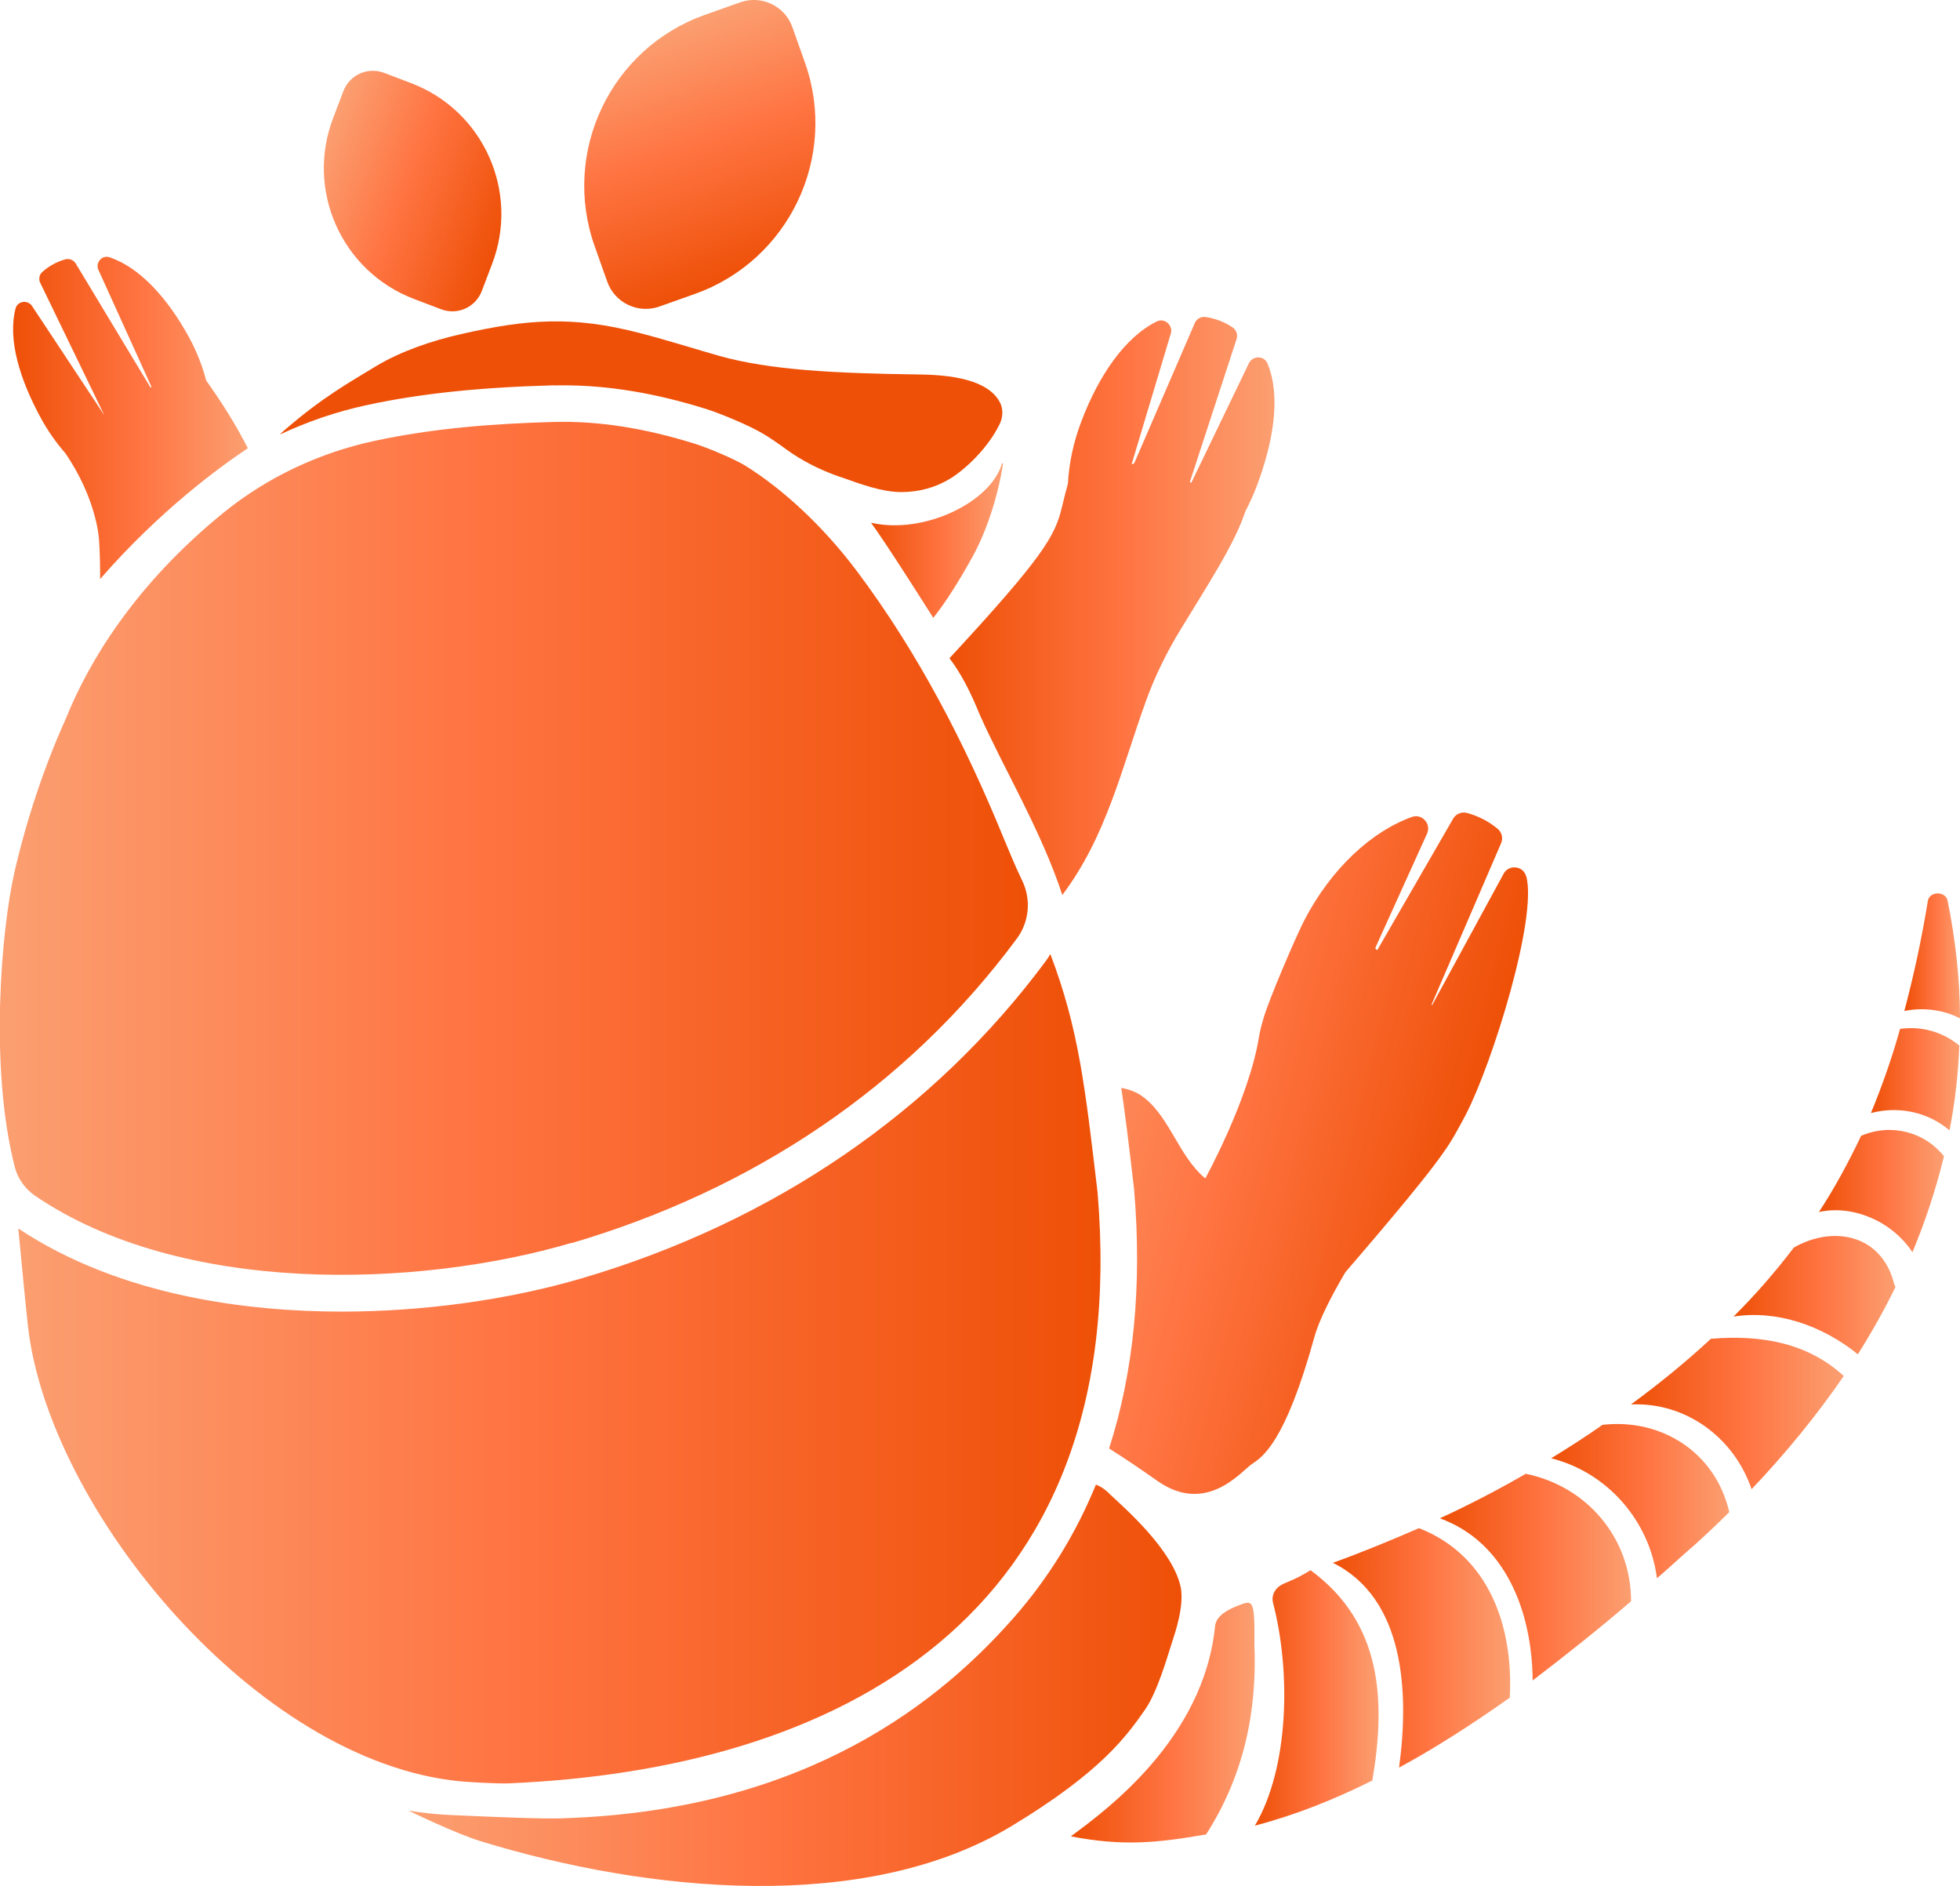 <?xml version="1.0" encoding="UTF-8"?>
<svg id="Layer_2" data-name="Layer 2" xmlns="http://www.w3.org/2000/svg" xmlns:xlink="http://www.w3.org/1999/xlink" viewBox="0 0 214.15 205.99">
  <defs>
    <style>
      .cls-1 {
        fill: none;
      }

      .cls-2 {
        fill: url(#linear-gradient);
      }

      .cls-3 {
        fill: #ee5007;
      }

      .cls-4 {
        fill: url(#New_Gradient_Swatch_2);
      }

      .cls-5 {
        fill: url(#New_Gradient_Swatch_1);
      }

      .cls-6 {
        fill: url(#linear-gradient-8);
      }

      .cls-7 {
        fill: url(#linear-gradient-9);
      }

      .cls-8 {
        fill: url(#linear-gradient-3);
      }

      .cls-9 {
        fill: url(#linear-gradient-4);
      }

      .cls-10 {
        fill: url(#linear-gradient-2);
      }

      .cls-11 {
        fill: url(#linear-gradient-6);
      }

      .cls-12 {
        fill: url(#linear-gradient-7);
      }

      .cls-13 {
        fill: url(#linear-gradient-5);
      }

      .cls-14 {
        fill: url(#linear-gradient-14);
      }

      .cls-15 {
        fill: url(#linear-gradient-15);
      }

      .cls-16 {
        fill: url(#linear-gradient-16);
      }

      .cls-17 {
        fill: url(#linear-gradient-13);
      }

      .cls-18 {
        fill: url(#linear-gradient-12);
      }

      .cls-19 {
        fill: url(#linear-gradient-10);
      }

      .cls-20 {
        fill: url(#linear-gradient-11);
      }

      .cls-21 {
        fill: url(#New_Gradient_Swatch_2-2);
      }
    </style>
    <linearGradient id="New_Gradient_Swatch_2" data-name="New Gradient Swatch 2" x1="-740.61" y1="-1589.67" x2="-712.26" y2="-1589.67" gradientTransform="translate(1666.14 743.31) rotate(90) scale(1 -1)" gradientUnits="userSpaceOnUse">
      <stop offset="0" stop-color="#ee5007"/>
      <stop offset=".54" stop-color="#ff7442"/>
      <stop offset=".99" stop-color="#fb9e70"/>
    </linearGradient>
    <linearGradient id="New_Gradient_Swatch_2-2" data-name="New Gradient Swatch 2" x1="-1639.08" y1="-765.59" x2="-1617.17" y2="-765.59" gradientTransform="translate(-1749.01 155.49) rotate(-159.11) scale(1 -1)" xlink:href="#New_Gradient_Swatch_2"/>
    <linearGradient id="linear-gradient" x1="103.75" y1="66.17" x2="139.23" y2="66.17" gradientUnits="userSpaceOnUse">
      <stop offset="0" stop-color="#ee5007"/>
      <stop offset=".54" stop-color="#ff7442"/>
      <stop offset=".99" stop-color="#fb9e70"/>
    </linearGradient>
    <linearGradient id="linear-gradient-2" x1="0" y1="-2334.67" x2="112.31" y2="-2334.67" gradientTransform="translate(0 -2241.99) scale(1 -1)" gradientUnits="userSpaceOnUse">
      <stop offset=".01" stop-color="#fb9e70"/>
      <stop offset=".46" stop-color="#ff7442"/>
      <stop offset="1" stop-color="#ee5007"/>
    </linearGradient>
    <linearGradient id="linear-gradient-3" x1="1.42" y1="149.51" x2="120.25" y2="149.51" gradientTransform="matrix(1, 0, 0, 1, 0, 0)" xlink:href="#linear-gradient-2"/>
    <linearGradient id="linear-gradient-4" x1="95.18" y1="59.06" x2="109.77" y2="59.06" xlink:href="#linear-gradient"/>
    <linearGradient id="linear-gradient-5" x1="145.62" y1="-2422" x2="164.97" y2="-2422" gradientTransform="translate(0 -2241.99) scale(1 -1)" xlink:href="#linear-gradient"/>
    <linearGradient id="linear-gradient-6" x1="157.34" y1="-2414.26" x2="178.27" y2="-2414.26" gradientTransform="translate(0 -2241.99) scale(1 -1)" xlink:href="#linear-gradient"/>
    <linearGradient id="linear-gradient-7" x1="189.45" y1="-2383.47" x2="207.16" y2="-2383.47" gradientTransform="translate(0 -2241.99) scale(1 -1)" xlink:href="#linear-gradient"/>
    <linearGradient id="linear-gradient-8" x1="204.41" y1="-2359.88" x2="214.11" y2="-2359.88" gradientTransform="translate(0 -2241.99) scale(1 -1)" xlink:href="#linear-gradient"/>
    <linearGradient id="linear-gradient-9" x1="169.44" y1="-2405.97" x2="188.97" y2="-2405.97" gradientTransform="translate(0 -2241.99) scale(1 -1)" xlink:href="#linear-gradient"/>
    <linearGradient id="linear-gradient-10" x1="198.74" y1="-2372.1" x2="212.4" y2="-2372.1" gradientTransform="translate(0 -2241.99) scale(1 -1)" xlink:href="#linear-gradient"/>
    <linearGradient id="linear-gradient-11" x1="178.17" y1="-2396.39" x2="201.42" y2="-2396.39" gradientTransform="translate(0 -2241.99) scale(1 -1)" xlink:href="#linear-gradient"/>
    <linearGradient id="linear-gradient-12" x1="208.14" y1="-2346.4" x2="214.18" y2="-2346.4" gradientTransform="translate(0 -2241.99) scale(1 -1)" xlink:href="#linear-gradient"/>
    <linearGradient id="linear-gradient-13" x1="117.03" y1="-2430.16" x2="137.13" y2="-2430.16" gradientTransform="translate(0 -2241.99) scale(1 -1)" xlink:href="#linear-gradient"/>
    <linearGradient id="linear-gradient-14" x1="137.06" y1="-2427.47" x2="150.62" y2="-2427.47" gradientTransform="translate(0 -2241.99) scale(1 -1)" xlink:href="#linear-gradient"/>
    <linearGradient id="linear-gradient-15" x1="44.65" y1="184.08" x2="129.1" y2="184.08" gradientTransform="matrix(1, 0, 0, 1, 0, 0)" xlink:href="#linear-gradient-2"/>
    <linearGradient id="New_Gradient_Swatch_1" data-name="New Gradient Swatch 1" x1="57" y1="-273.38" x2="110.31" y2="-273.38" gradientTransform="translate(-14.68 367.48) rotate(14.26)" gradientUnits="userSpaceOnUse">
      <stop offset="0" stop-color="#fb9e70"/>
      <stop offset=".51" stop-color="#ff7442"/>
      <stop offset="1" stop-color="#ee5007"/>
    </linearGradient>
    <linearGradient id="linear-gradient-16" x1="1.42" y1="45.65" x2="27.07" y2="45.65" xlink:href="#linear-gradient"/>
  </defs>
  <g id="Layer_2-2" data-name="Layer 2">
    <g>
      <path id="right_ear" data-name="right ear" class="cls-4" d="M82.08,2.69h4.11c2.46,0,4.46,2,4.46,4.46v4.11c0,10.92-8.87,19.79-19.79,19.79h-4.11c-2.46,0-4.46-2-4.46-4.46v-4.11c0-10.92,8.87-19.79,19.79-19.79Z" transform="translate(154.17 7.19) rotate(160.46)"/>
      <path id="right_ear-2" data-name="right ear" class="cls-21" d="M36.39,12.92l1.13-2.97c.68-1.78,2.67-2.67,4.45-1.99l2.97,1.13c7.89,3.01,11.84,11.85,8.83,19.73l-1.13,2.97c-.68,1.78-2.67,2.67-4.45,1.99l-2.97-1.13c-7.89-3.01-11.84-11.85-8.83-19.73Z"/>
      <path class="cls-2" d="M138.48,39.7c-.35-.86-1.58-.88-2.01-.05l-6.31,13.09-.16-.08,5.13-15.69c.12-.46-.07-.95-.47-1.22-.89-.59-1.92-.98-2.94-1.12-.47-.07-.94,.17-1.15,.6l-6.65,15.38c-.09,.03-.18,.07-.28,.11l4.29-14.31c.24-.9-.69-1.71-1.53-1.3-3.48,1.7-6.35,5.91-8.24,10.89-.89,2.32-1.36,4.64-1.48,6.83-.19,.67-.41,1.55-.68,2.67-.73,3.05-2.1,5.43-12.26,16.4,1.31,1.73,2.31,3.72,3.28,6.1,2.54,5.75,6.75,12.73,9.05,19.76,4.87-6.46,6.5-13.94,9.18-21.3,.96-2.64,2.2-5.15,3.65-7.55,2.95-4.86,5.98-9.43,7.16-13.03h0c.43-.83,.83-1.69,1.18-2.59,1.9-4.97,2.73-9.97,1.26-13.55Z"/>
      <path class="cls-10" d="M62.48,135.78c19.6-5.77,36.52-16.9,48.63-33.27,1.36-1.84,1.57-4.29,.56-6.35-.72-1.48-1.36-3.05-2.03-4.65-4.19-10.27-9.33-20.21-16.02-29.13-3.71-4.93-8.05-8.92-12.12-11.47-1.24-.78-4.23-2.02-5.62-2.45-5.43-1.69-10.43-2.49-15.31-2.37-6.74,.18-13.28,.7-19.66,2.07-5.99,1.29-11.64,3.93-16.41,7.78-9.82,7.95-14.81,16.4-17.26,22.45h0c-2.5,5.54-4.39,11.35-5.68,16.96-1.4,6.24-2.74,21.14,.05,32.11,.33,1.29,1.13,2.41,2.23,3.16,15.99,10.9,41.77,10.1,58.61,5.14Z"/>
      <g>
        <path class="cls-1" d="M119.92,130.24s0,0,0,0"/>
        <path class="cls-8" d="M119.92,130.24c-1.36-11.48-2.05-17.84-5.16-26.03-.14,.23-.27,.46-.43,.68-12.25,16.56-29.79,28.56-50.72,34.73-8,2.36-17.33,3.65-26.27,3.65h0c-9.94,0-24.09-1.59-35.34-9.08,.39,4.1,.86,8.95,1.05,10.64,2.26,20.07,24.93,47.55,47.17,49.74,.8,.08,4.13,.28,5.35,.23,35.42-1.5,68.3-17.69,64.35-64.55Z"/>
        <path class="cls-3" d="M60.48,42.1c.36,0,.71-.01,1.06-.01,4.93,0,10.01,.84,15.54,2.56,1.59,.5,4.93,1.86,6.55,2.88,.75,.47,1.5,.98,2.24,1.53,1.78,1.3,3.76,2.28,5.84,3.01h.03c2.51,.89,4.67,1.68,6.74,1.68,1.92,0,3.69-.48,5.29-1.44,1.71-1.03,4.19-3.38,5.46-6,.35-.73,.4-1.6,.04-2.32-1.47-2.95-6.86-3.06-9.12-3.09-8.94-.12-16.01-.48-21.51-2.01-1.9-.53-5.78-1.75-8.81-2.53-7.23-1.86-12.16-1.52-19.44,.13-3.33,.76-6.55,1.88-9.21,3.45-3.01,1.84-5.84,3.37-10.11,7.06-.18,.15-.34,.31-.48,.46,3-1.41,6.19-2.5,9.48-3.21,5.83-1.26,12.31-1.94,20.39-2.16Z"/>
        <path class="cls-9" d="M109.48,50.62c-1.2,4.23-8.53,7.8-14.31,6.48,1.56,2.12,5.34,8.08,6.8,10.39,1.32-1.65,2.85-4.05,4.36-6.81s2.76-6.65,3.26-10.06h-.1Z"/>
      </g>
      <path class="cls-13" d="M155.02,166.93c-3.11,1.35-6.22,2.64-9.39,3.78,7.77,3.85,8.38,13.99,7.23,22.37,4.12-2.23,8.18-4.87,12.1-7.64,.41-7.84-2.3-15.54-9.93-18.52Z"/>
      <path class="cls-11" d="M166.71,160.98c-3.04,1.76-6.15,3.38-9.39,4.87,7.1,2.57,10.07,10.07,10.14,17.71,3.72-2.84,7.37-5.74,10.75-8.65,0-6.96-4.87-12.57-11.49-13.92Z"/>
      <path class="cls-12" d="M195.97,136.31c-1.96,2.57-4.12,5.07-6.56,7.5,4.8-.74,9.73,1.01,13.58,4.12,1.49-2.37,2.91-4.87,4.12-7.37-.07-.07-.07-.14-.14-.27-1.35-5.47-6.69-6.49-11.02-3.99Z"/>
      <path class="cls-6" d="M207.6,112.39c-.88,3.18-1.96,6.22-3.18,9.19,3.11-.81,6.29-.07,8.58,1.89,.61-3.04,.95-6.15,1.08-9.26-1.82-1.49-4.12-2.16-6.49-1.82Z"/>
      <path class="cls-7" d="M175.09,155.64c-1.82,1.28-3.72,2.5-5.61,3.65,6.15,1.55,10.75,6.83,11.56,13.11,1.42-1.22,2.77-2.5,4.12-3.65,1.28-1.15,2.57-2.37,3.78-3.58-1.49-6.49-7.37-10.27-13.85-9.53Z"/>
      <path class="cls-19" d="M203.34,124.08c-1.35,2.84-2.84,5.61-4.6,8.31,3.72-.81,7.98,1.01,10.21,4.39,1.42-3.38,2.57-6.89,3.45-10.48-2.1-2.64-5.74-3.65-9.06-2.23Z"/>
      <path class="cls-20" d="M186.92,146.25c-2.77,2.57-5.68,4.93-8.72,7.16,5.88-.27,11.22,3.51,13.18,9.26,3.72-3.92,7.1-8.04,10.07-12.37-3.92-3.58-8.92-4.53-14.53-4.06Z"/>
      <path class="cls-18" d="M214.15,111.24c0-4.19-.47-8.45-1.35-12.84-.2-1.08-1.96-1.08-2.16,0-.68,4.19-1.55,8.18-2.57,12.03,2.1-.41,4.26-.14,6.08,.81Z"/>
      <path class="cls-17" d="M137.06,179.43c.03-4.74-.16-4.67-1.73-4.07-1.09,.42-2.45,1.09-2.57,2.26-1.24,12.41-12.09,20.25-15.76,22.97,5.61,1.08,9.31,.74,14.78-.21,4.06-6.35,5.61-13.31,5.27-20.95Z"/>
      <path class="cls-14" d="M143.19,171.52h0c-2.12,1.3-2.63,1.21-3.4,1.74-.58,.41-.88,1.13-.7,1.81,1.95,7.49,1.78,17.97-1.98,24.35,0,0,0,0,0,0,4.39-1.15,8.65-2.84,12.83-4.93,1.49-8.72,1.08-17.23-6.76-22.98Z"/>
      <g>
        <path class="cls-15" d="M61.62,198.61c26.9-.88,41.42-13.14,49.11-21.87,3.81-4.33,6.81-9.19,9.01-14.57h0c.5,.18,1.02,.52,1.55,1.07,1.55,1.46,6.85,6.04,7.72,10.15,.38,2.07-.61,4.95-.97,6.05-.48,1.48-1.57,5.37-2.96,7.35-1.95,2.78-4.7,6.72-14.53,12.66-16.02,9.68-39.81,7.24-57.97,1.69-2.88-.88-7.94-3.36-7.94-3.36h0c1.53,.25,3.07,.41,4.61,.48,4.59,.2,9.75,.44,12.36,.36Z"/>
        <path class="cls-5" d="M166.73,95.68c-.31-1.08-1.77-1.27-2.39-.34l-7.87,14.46-.06-.06,7.62-17.68c.21-.54,.05-1.15-.39-1.52-.95-.8-2.11-1.41-3.36-1.74-.56-.15-1.15,.08-1.47,.56l-8.34,14.44-.22-.22,5.7-12.59c.4-1.05-.6-2.13-1.66-1.76-4.39,1.56-8.84,5.62-11.79,11.31-.95,1.84-3.96,8.89-4.46,10.73v.02c-.21,.67-.38,1.34-.49,2.01-1.1,6.78-5.86,15.42-5.86,15.42-3.05-2.52-3.99-7.22-7.29-9.24-.56-.3-1.19-.52-1.89-.65,.44,2.97,.83,6.21,1.27,9.95l.13,1.12c.89,10.52-.04,19.98-2.73,28.32,1.63,1.03,3.36,2.19,5.23,3.51,5.4,3.83,9.2-1.03,10.4-1.83,1.08-.73,3.6-2.25,6.79-13.82,.54-1.97,1.94-4.64,3.4-7.12,1.82-2.12,8.45-9.78,10.71-13.07,.89-1.21,1.73-2.79,2.45-4.15,2.94-5.69,7.86-21.57,6.59-26.06Z"/>
      </g>
      <path class="cls-16" d="M7.11,49.46h0c3.52,5.13,3.71,9.51,3.71,9.51,.1,1.44,.12,2.86,.12,4.28,6.51-7.48,13.09-12.26,16.14-14.29-1.24-2.43-2.73-4.84-4.55-7.39-.41-1.57-1.03-3.17-1.88-4.73-2.3-4.22-5.38-7.65-8.7-8.74-.8-.26-1.53,.57-1.21,1.35l5.81,12.81-.1,.08-8.21-13.61c-.25-.35-.69-.51-1.11-.4-.9,.25-1.77,.72-2.49,1.36-.33,.29-.44,.75-.27,1.15l7.03,14.52-7.91-11.95c-.48-.69-1.58-.53-1.79,.29-.88,3.39,.47,7.76,2.77,11.98,.77,1.41,1.67,2.68,2.64,3.79Z"/>
    </g>
  </g>
</svg>